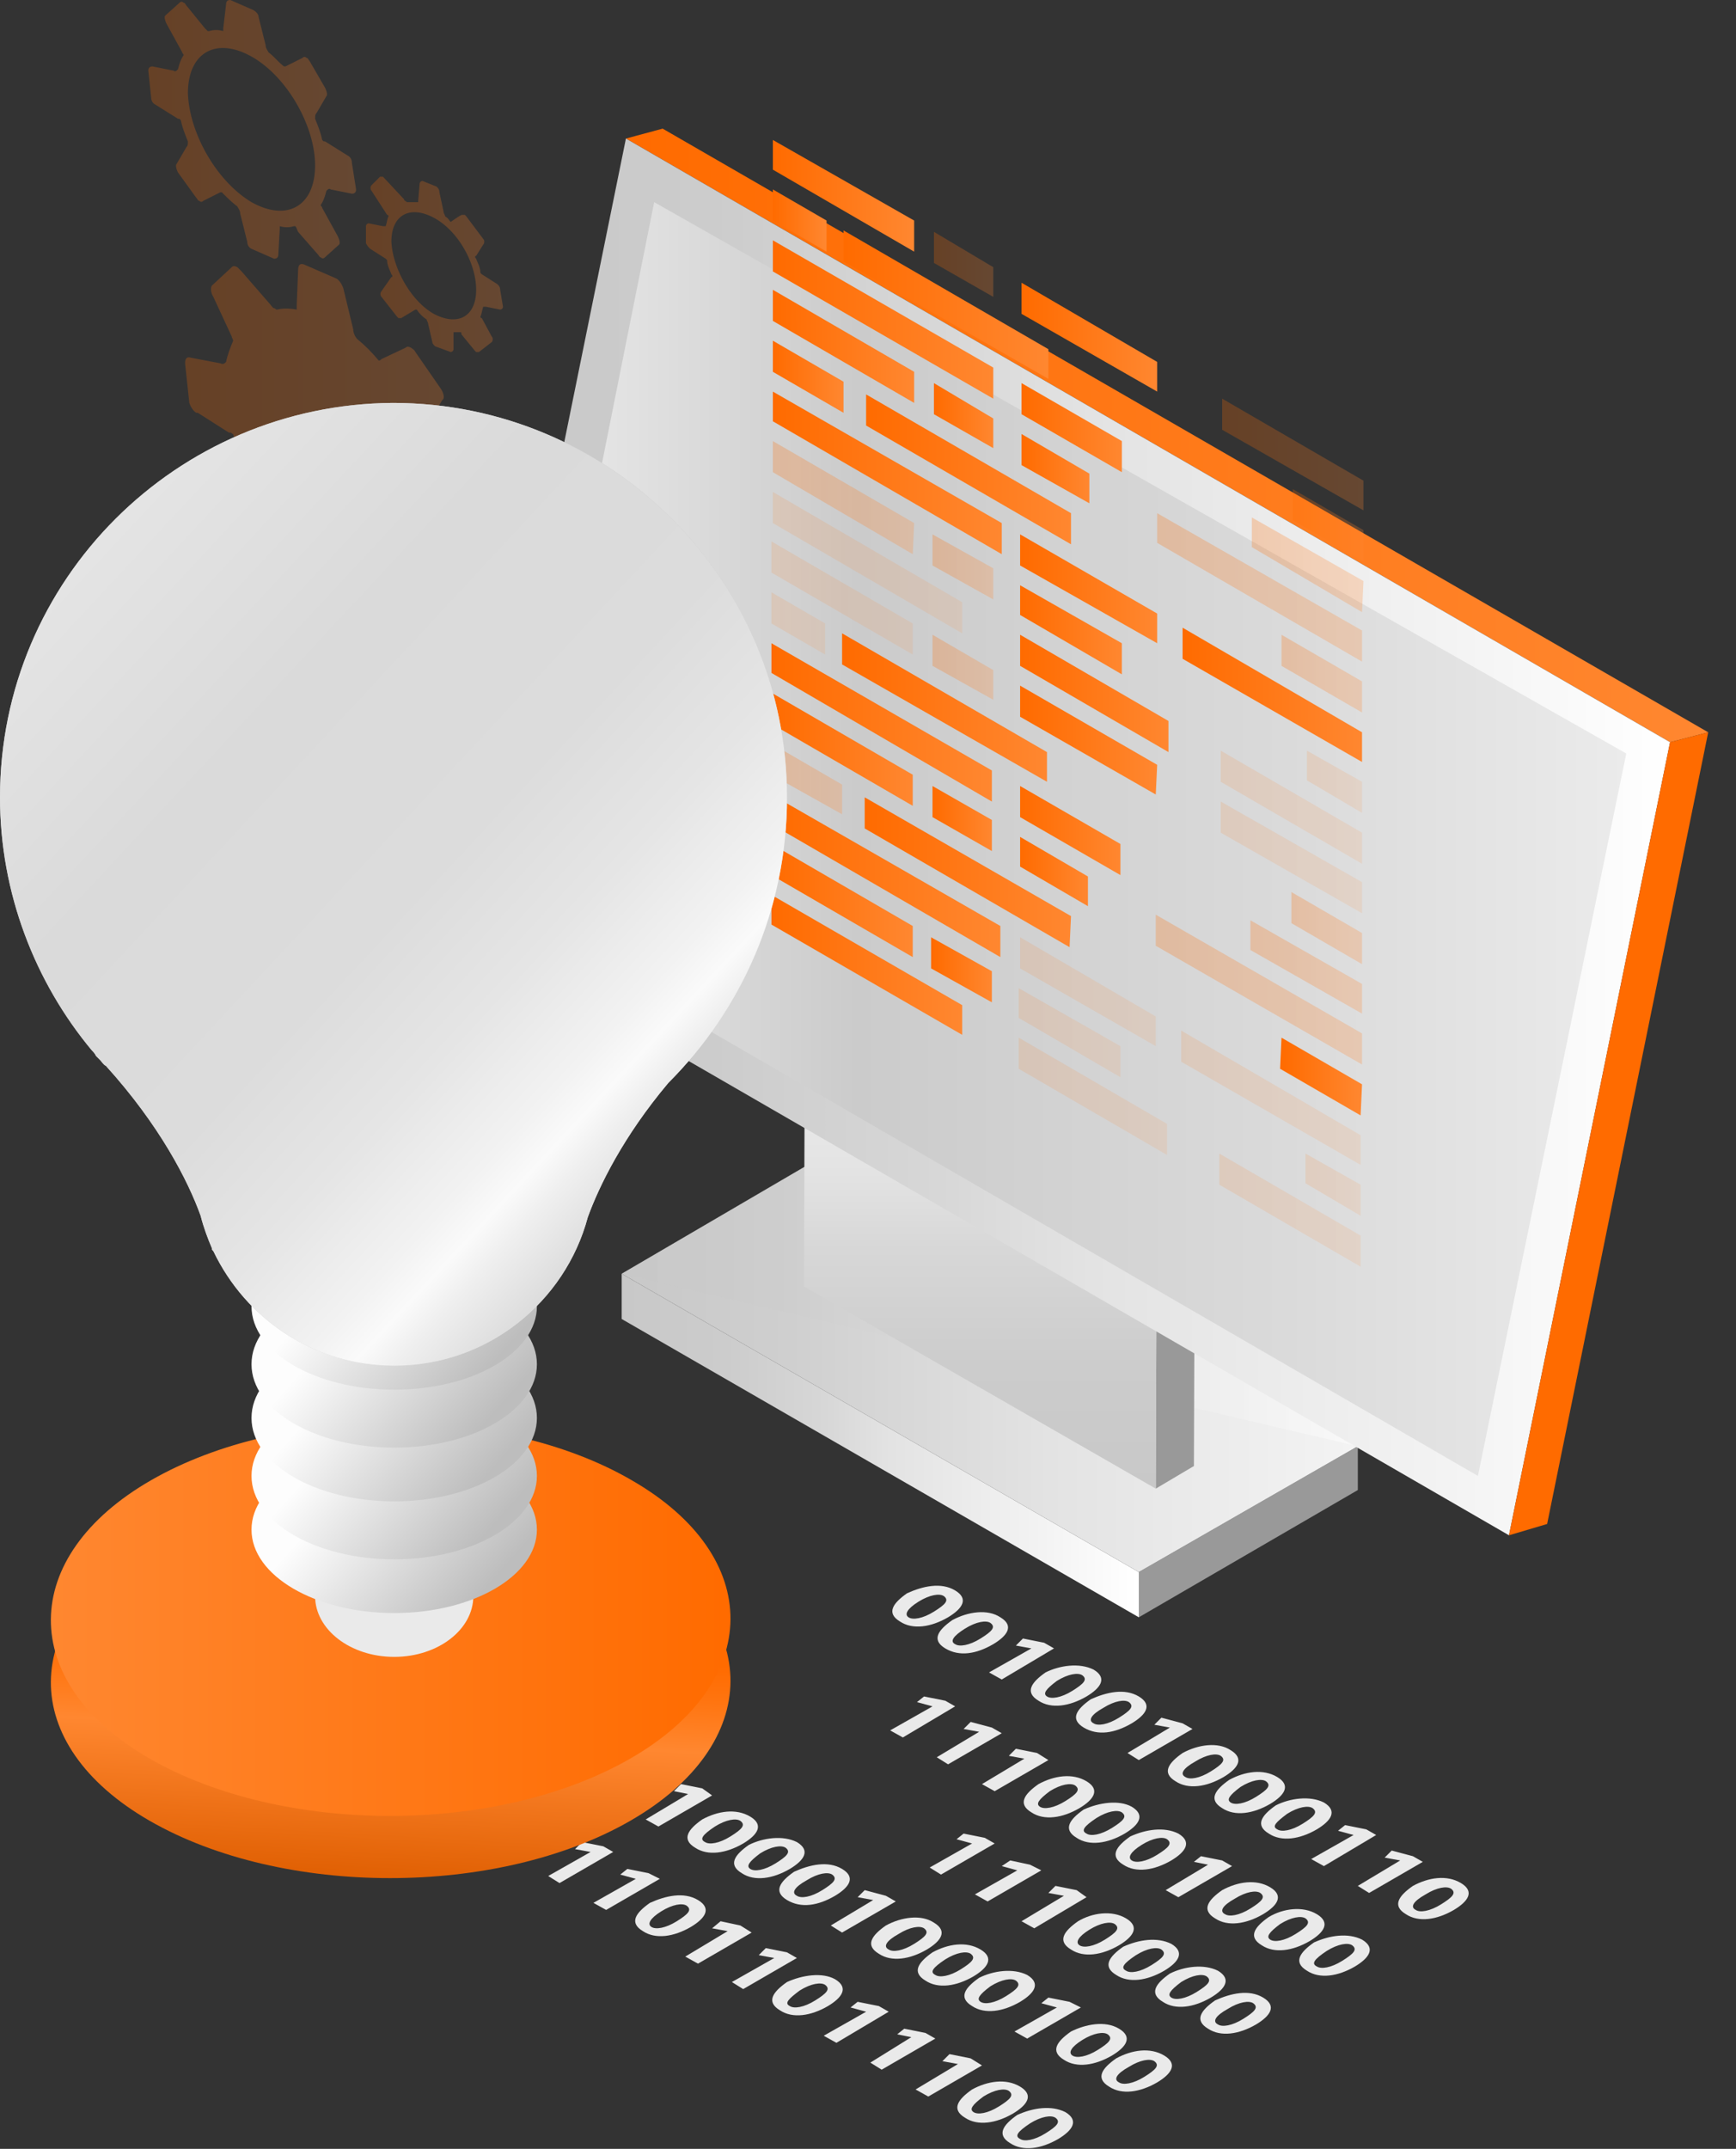 <svg xmlns="http://www.w3.org/2000/svg" xmlns:xlink="http://www.w3.org/1999/xlink" width="194" height="240" fill="none" xmlns:v="https://vecta.io/nano"><rect width="100%" height="100%" fill="#333333" stroke="none"/><style><![CDATA[.B{opacity:.25}.C{opacity:.5}]]></style><path d="M37.579 31.105c.316.158.632.632.79 1.105l1.105 4.579c0 .316.158.789.474 1.105.79.632 1.579 1.421 2.368 2.368.158 0 .158 0 .316-.158l2.684-1.263c.158-.158.316-.158.632 0 .158.158.316.158.474.474l2.842 4.105c.316.474.474 1.105.158 1.263l-1.579 2.684c-.474 0-.474.316-.474.79.474 1.105.789 2.21 1.105 3.316.158 0 .158.158.316.158h.158l3.474 2.21c.474.316.789.79.789 1.263l.474 4.263c0 .474-.158.79-.632.632l-3.316-.632c-.316-.158-.474 0-.632.158-.158.789-.474 1.579-.789 2.368 0 .158.158.316.158.474l2.369 4.421c.316.474.316 1.105.158 1.263l-2.053 1.895c-.158.158-.316.158-.632 0l-.474-.474-3.158-3.632c-.158-.158-.316-.474-.474-.474s-.158-.158-.316-.158c-.632.158-1.421.158-2.211 0v.474l-.158 3.947c0 .474-.158.79-.632.632l-3.474-1.421h-.158c-.316-.158-.632-.632-.79-1.105l-1.105-4.579c0-.316-.158-.79-.474-1.105-.79-.632-1.579-1.421-2.368-2.368-.158 0-.158 0-.316.158l-2.684 1.263c-.158.158-.316.158-.632 0l-.474-.474-2.842-4.105c-.316-.474-.316-1.105-.158-1.263L27 52.579c.158-.158.158-.474.158-.789-.474-1.105-.789-2.211-1.105-3.316-.158 0-.158-.158-.316-.158h-.158l-3.474-2.21h-.158c-.316-.158-.632-.632-.79-1.105l-.474-4.421c0-.474.158-.789.631-.632l3.316.632c.316.158.474 0 .632-.158.158-.789.474-1.579.79-2.368 0-.158-.158-.316-.158-.474l-2.053-4.421c-.316-.474-.316-1.105-.158-1.263l2.21-2.053c.158-.158.316-.158.632 0l.474.474 3.158 3.632c.158.158.316.474.474.474s.158.158.316.158c.632-.158 1.421-.158 2.211 0v-.474l.158-3.947c0-.474.158-.79.632-.632l3.632 1.579c-.158 0-.158 0 0 0z" fill="url(#A)" class="B"/><path d="M39.79 21.158c0 .316-.158.474-.474.474l-2.368-.474c-.158-.158-.316 0-.474.158-.158.632-.316 1.105-.632 1.579 0 .158.158.158.158.316l1.737 3.158c.158.316.316.79.158.947l-1.579 1.421c-.158.158-.316.158-.474 0-.158 0-.158-.158-.316-.316l-2.211-2.526c-.158-.316-.158-.474-.316-.631h-.158a2.69 2.69 0 0 1-1.579 0v.316l-.158 2.842c0 .316-.158.474-.474.474l-2.526-1.105c-.316-.158-.474-.474-.474-.79l-.79-3.158c0-.316-.158-.474-.316-.789-.631-.474-1.105-.947-1.737-1.579h-.158l-1.895.947c-.158.158-.316.158-.474 0-.158 0-.158-.158-.316-.316l-2.053-2.842c-.158-.316-.316-.79-.158-.947l1.105-1.895c.158-.158.158-.316.158-.632-.316-.79-.631-1.579-.789-2.368l-.158-.158h-.158l-2.526-1.579c-.316-.158-.474-.474-.474-.79l-.316-3c0-.316.158-.474.474-.474l2.368.474c.158.158.316 0 .474-.158.158-.632.316-1.105.631-1.579 0-.158-.158-.158-.158-.316l-1.737-3.158c-.158-.316-.316-.789-.158-.947L20.053.316c.158-.158.316-.158.474 0 .158 0 .158.158.316.316l2.053 2.526.316.316h.158a2.69 2.69 0 0 1 1.579 0v-.316l.316-2.684c0-.316.158-.474.474-.474l2.526 1.105c.316.158.632.474.632.789l.789 3.158c0 .316.158.474.316.789.632.474 1.105 1.105 1.737 1.579h.158l1.895-.947c.158-.158.316-.158.474 0 .158 0 .158.158.316.316l1.737 3c.158.316.316.789.158.947l-1.105 1.895c-.158.158-.158.316-.158.632.316.789.632 1.579.789 2.368l.158.158h.158l2.526 1.579c.316.158.474.474.474.79l.474 3zm-11.684 1.421c3.947 2.211 7.105.474 7.105-4.105 0-4.421-3.158-9.947-7.105-12.158S21 5.842 21 10.421c.158 4.421 3.158 9.789 7.105 12.158z" fill="url(#B)" class="B"/><path d="M56.211 34.263a.34.34 0 0 1-.316.316l-1.579-.316H54c-.158.474-.158.789-.316 1.105 0 0 0 .158.158.158l1.105 2.053c.158.158.158.474 0 .632l-1.421 1.105h-.316l-.158-.158-1.421-1.737c-.158-.158 0-.316-.158-.316h-.789v.158V39a.34.34 0 0 1-.316.316l-1.737-.632c-.158-.158-.316-.316-.316-.474l-.474-2.053c0-.158-.158-.316-.158-.474a3.69 3.69 0 0 1-1.105-1.105h-.158l-1.579.947h-.316l-.158-.158-1.737-2.211c-.158-.158-.158-.474 0-.632l1.105-1.579c.158 0 .158-.158 0-.316-.158-.474-.474-.947-.474-1.579l-.158-.158-1.737-1.105c-.158-.158-.316-.316-.474-.631v-1.895a.34.34 0 0 1 .316-.316l1.579.316h.316c.158-.474.158-.789.316-1.105 0 0 0-.158-.158-.158l-1.737-2.684c-.158-.158-.158-.474 0-.632l.947-.947h.316l.158.158 2.211 2.368c0 .158.158.158.316.316h.158 1.105v-.158l.158-1.895a.34.34 0 0 1 .316-.316l1.579.632c.158.158.316.316.316.632l.474 2.21c0 .158.158.316.158.474.474.316.316.316.632.631 0 0 1.105-.789 1.263-.789h.316l.158.158L54 26.684c.158.158.158.474 0 .632l-.79 1.263c-.158 0-.158.158 0 .316.158.474.474.947.474 1.579l.158.158 1.737 1.105c.158.158.316.316.316.632l.316 1.895zm-7.737.789c2.684 1.421 4.737.316 4.737-2.684s-2.053-6.632-4.737-8.053S43.737 24 43.737 27c.158 3 2.211 6.632 4.737 8.053z" fill="url(#C)" class="B"/><g fill="#eaeaea"><path d="M117.789 184.105l-5.842 3.474-1.421-.79 4.737-2.684-1.737-.316.789-.789 2.369.474 1.105.631zm-5.999-3.473c1.579.947.789 2.052-.79 3-1.895 1.105-3.789 1.421-5.368.473s-.79-2.052.789-3.158c1.737-.947 3.948-1.263 5.369-.315zm-5.053 3c.474.315 1.579.157 2.842-.632s1.737-1.263 1.105-1.737c-.473-.316-1.579-.158-2.842.632s-1.737 1.421-1.105 1.737zm0-6c1.579.947.789 2.052-.79 3-1.895 1.105-3.947 1.421-5.368.473-1.579-.947-.79-2.052.789-3.158 1.737-.789 3.79-1.263 5.369-.315zm-5.211 3c.474.315 1.579.157 2.842-.632s1.737-1.263 1.106-1.737c-.474-.316-1.579-.158-2.843.632s-1.579 1.421-1.105 1.737zm31.737 12.473l-6 3.474-1.263-.79 4.737-2.842-1.737-.315.789-.79 2.369.632 1.105.631zm4.264 2.369c1.579.947.789 2.052-.79 3-1.894 1.105-3.947 1.421-5.368.473-1.579-.947-.79-2.052.789-3.158 1.737-.947 3.948-1.263 5.369-.315zm-5.053 3c.474.315 1.579.158 2.842-.632s1.737-1.263 1.105-1.737c-.473-.316-1.578-.158-2.842.632-1.421.789-1.736 1.421-1.105 1.737zm-10.263-12c1.579.947.789 2.052-.79 3-1.895 1.105-3.947 1.421-5.368.473-1.579-.947-.79-2.052.789-3.158 1.579-.789 3.79-1.105 5.369-.315zm-5.211 3c.474.315 1.579.157 2.842-.632s1.737-1.263 1.106-1.737c-.474-.316-1.579-.158-2.843.632-1.263.947-1.579 1.421-1.105 1.737zm10.264 0c1.579.947.789 2.052-.79 3-1.895 1.105-3.789 1.421-5.368.473s-.79-2.052.789-3.158c1.737-.789 3.79-1.263 5.369-.315zm-5.053 3c.474.315 1.579.158 2.842-.632s1.737-1.263 1.105-1.737c-.473-.316-1.579-.158-2.842.632-1.421.789-1.737 1.421-1.105 1.737zm20.526 6c1.579.947.789 2.052-.79 3-1.895 1.105-3.947 1.421-5.368.473-1.579-.947-.79-2.052.789-3.158 1.737-.947 3.79-1.263 5.369-.315zm-5.211 2.842c.474.316 1.579.158 2.842-.632s1.737-1.263 1.106-1.737c-.474-.315-1.579-.158-2.843.632-1.263.947-1.579 1.421-1.105 1.737z"/><path d="M159 207.947l-6 3.474-1.263-.789 4.737-2.843-1.737-.315.789-.79 2.369.632 1.105.631zm-11.052-6.631c1.579.947.789 2.052-.79 3-1.894 1.105-3.947 1.421-5.368.473-1.579-.947-.79-2.052.789-3.157 1.579-.79 3.79-1.106 5.369-.316zm-5.211 3c.474.316 1.579.158 2.842-.632s1.737-1.263 1.106-1.737c-.474-.315-1.579-.158-2.843.632-1.263.947-1.736 1.421-1.105 1.737zm11.053.631l-5.842 3.474-1.421-.789 4.737-2.685-1.737-.473.79-.632 2.368.474 1.105.631zm9.474 5.369c1.579.947.789 2.052-.79 3-1.895 1.105-3.947 1.421-5.368.473-1.579-.947-.79-2.052.789-3.157 1.737-.948 3.79-1.264 5.369-.316zm-5.053 3c.474.316 1.579.158 2.842-.632s1.737-1.263 1.105-1.737c-.473-.315-1.579-.158-2.842.632-1.421.789-1.737 1.421-1.105 1.737zm-51.474-22.737l-5.842 3.474-1.421-.79 4.737-2.684-1.737-.474.789-.631 2.369.473 1.105.632zm5.21 3l-6 3.474-1.263-.79 4.737-2.842-1.737-.316.79-.789 2.368.631 1.105.632zm5.211 3l-6 3.474-1.421-.79 4.737-2.842-1.737-.316.789-.789 2.369.473 1.263.79zm4.264 2.368c1.579.948.789 2.053-.79 3-1.895 1.106-3.947 1.421-5.368.474-1.579-.947-.79-2.053.789-3.158 1.737-.947 3.79-1.263 5.369-.316zm-5.211 2.842c.474.316 1.579.158 2.842-.631s1.737-1.263 1.105-1.737c-.473-.316-1.578-.158-2.842.632-1.263.947-1.579 1.421-1.105 1.736z"/><path d="M141.948 210.789c1.579.948.789 2.053-.79 3-1.895 1.106-3.947 1.421-5.368.474-1.579-.947-.79-2.053.789-3.158 1.737-.947 3.79-1.263 5.369-.316zm-5.053 3c.474.316 1.579.158 2.842-.631s1.737-1.263 1.105-1.737c-.473-.316-1.579-.158-2.842.632-1.421.789-1.737 1.421-1.105 1.736zm.789-5.368l-6 3.474-1.421-.79 4.737-2.842-1.579-.316.789-.631 2.369.473 1.105.632zm-5.999-3.632c1.579.948.789 2.053-.79 3-1.895 1.106-3.947 1.421-5.368.474-1.579-.947-.79-2.053.789-3.158 1.737-.789 3.79-1.105 5.369-.316zm-5.211 3c.474.316 1.579.158 2.842-.631s1.737-1.263 1.106-1.737c-.474-.316-1.579-.158-2.843.632s-1.579 1.421-1.105 1.736zm0-5.999c1.579.947.789 2.052-.79 3-1.894 1.105-3.947 1.421-5.368.473-1.579-.947-.79-2.052.789-3.158 1.737-.789 3.948-1.105 5.369-.315zm-5.053 3c.474.315 1.579.157 2.842-.632s1.737-1.263 1.106-1.737c-.474-.316-1.579-.158-2.843.632-1.421.947-1.736 1.421-1.105 1.737zm30.79 11.841c1.579.948.789 2.053-.79 3.001-1.895 1.105-3.947 1.421-5.368.473-1.579-.947-.79-2.052.789-3.158 1.737-.789 3.79-1.105 5.369-.316zm-5.053 3.001c.474.315 1.579.157 2.842-.632s1.737-1.263 1.105-1.737c-.473-.316-1.579-.158-2.842.632-1.421.947-1.737 1.421-1.105 1.737z"/><path d="M147.158 213.789c1.579.948.789 2.053-.79 3-1.895 1.106-3.947 1.421-5.368.474-1.579-.947-.79-2.053.789-3.158 1.579-.947 3.79-1.263 5.369-.316zm-5.211 2.842c.474.316 1.579.158 2.842-.631s1.737-1.263 1.106-1.737c-.474-.316-1.579-.158-2.843.632-1.263.947-1.578 1.421-1.105 1.736zm-11.052.474c1.579.948.789 2.053-.79 3-1.895 1.105-3.947 1.421-5.368.474-1.579-.947-.79-2.053.789-3.158 1.737-.789 3.79-1.105 5.369-.316zm-5.053 3c.474.316 1.579.158 2.842-.631s1.737-1.263 1.105-1.737c-.473-.316-1.579-.158-2.842.631-1.421.948-1.737 1.421-1.105 1.737zm15.316 3c1.579.948.789 2.053-.79 3-1.894 1.105-3.947 1.421-5.368.474-1.579-.948-.79-2.053.789-3.158 1.737-.79 3.79-1.263 5.369-.316zm-5.053 3c.474.316 1.579.158 2.842-.631s1.737-1.264 1.105-1.737c-.473-.316-1.578-.158-2.842.631-1.421.79-1.737 1.421-1.105 1.737zm.001-6c1.579.948.789 2.053-.79 3-1.895 1.106-3.947 1.421-5.368.474-1.579-.947-.79-2.053.789-3.158 1.579-.789 3.79-1.105 5.369-.316zm-5.211 3c.474.316 1.579.158 2.842-.631s1.737-1.263 1.106-1.737c-.474-.316-1.579-.158-2.843.631-1.263.948-1.578 1.421-1.105 1.737z"/><path d="M125.843 214.263c1.579.947.789 2.053-.79 3-1.895 1.105-3.947 1.421-5.368.474-1.579-.948-.79-2.053.789-3.158 1.579-.947 3.79-1.263 5.369-.316zm-5.211 3c.474.316 1.579.158 2.842-.631s1.737-1.264 1.106-1.737c-.474-.316-1.579-.158-2.843.631s-1.579 1.421-1.105 1.737zm.789-5.368l-5.842 3.473-1.421-.789 4.737-2.842-1.737-.316.79-.789 2.368.473 1.105.79zm-5.052-3l-6 3.473-1.421-.789 4.737-2.684-1.737-.474.947-.632 2.211.474 1.263.632zm-5.211-3l-6 3.473-1.263-.789 4.737-2.684-1.737-.474.789-.632 2.369.474 1.105.632zm-17.052 2.842c1.579.947.79 2.052-.79 3-1.895 1.105-3.789 1.421-5.368.473s-.79-2.052.79-3.157c1.737-.79 3.789-1.264 5.368-.316zm-5.053 3c.474.316 1.579.158 2.842-.632s1.737-1.263 1.105-1.737c-.474-.315-1.579-.158-2.842.632-1.421.789-1.737 1.421-1.105 1.737zm0-6c1.579.947.79 2.052-.79 3-1.895 1.105-3.947 1.421-5.368.474-1.579-.948-.79-2.053.79-3.158 1.579-.79 3.789-1.106 5.368-.316zm-5.21 3c.474.316 1.579.158 2.842-.632s1.737-1.263 1.105-1.737c-.474-.315-1.579-.157-2.842.632-1.263.947-1.579 1.421-1.105 1.737zm0-5.842c1.579.947.789 2.052-.789 3-1.895 1.105-3.947 1.421-5.368.473-1.579-.947-.789-2.052.789-3.158 1.737-.947 3.79-1.263 5.368-.315zm-5.053 2.842c.474.316 1.579.158 2.842-.632s1.737-1.263 1.105-1.737c-.474-.315-1.579-.158-2.842.632-1.421.947-1.737 1.421-1.105 1.737zm.789-5.211l-6 3.474-1.421-.79 4.737-2.842-1.579-.315.79-.79 2.368.474 1.105.789z"/><path d="M104.369 214.737c1.579.947.789 2.052-.79 3-1.895 1.105-3.947 1.421-5.368.473-1.579-.947-.79-2.052.789-3.157 1.737-.948 3.948-1.264 5.369-.316zm-5.053 3c.474.316 1.579.158 2.842-.632s1.737-1.263 1.105-1.737c-.473-.315-1.579-.158-2.842.632-1.421.789-1.737 1.421-1.105 1.737zm.789-5.369l-6 3.474-1.263-.789 4.737-2.843-1.737-.315.79-.79 2.368.632 1.105.631zm9.474 5.369c1.579.947.789 2.052-.79 3-1.895 1.105-3.947 1.421-5.368.473-1.579-.947-.79-2.052.789-3.157 1.737-.948 3.79-1.264 5.369-.316zm-5.053 2.842c.474.316 1.579.158 2.842-.632s1.737-1.263 1.105-1.737c-.473-.315-1.579-.157-2.842.632-1.421.947-1.737 1.421-1.105 1.737zm25.58 9c1.579.947.789 2.053-.79 3-1.894 1.105-3.947 1.421-5.368.474-1.579-.948-.79-2.053.789-3.158 1.737-.948 3.79-1.263 5.369-.316zm-5.053 3c.474.316 1.579.158 2.842-.632s1.737-1.263 1.105-1.737c-.473-.315-1.578-.157-2.842.632-1.421.79-1.737 1.421-1.105 1.737z"/><path d="M114.79 220.579c1.579.947.789 2.052-.79 3-1.895 1.105-3.947 1.421-5.368.474-1.579-.948-.79-2.053.789-3.158 1.579-.79 3.79-1.106 5.369-.316zm-5.211 3c.474.316 1.579.158 2.842-.632s1.737-1.263 1.106-1.737c-.474-.315-1.579-.157-2.843.632-1.263.947-1.579 1.421-1.105 1.737zm11.211.631l-6 3.474-1.421-.789 4.737-2.685-1.737-.473.789-.632 2.369.474 1.263.631zm4.263 2.369c1.579.947.789 2.053-.79 3-1.895 1.105-3.947 1.421-5.368.474-1.579-.948-.79-2.053.789-3.158 1.579-.79 3.79-1.263 5.369-.316zm-5.211 3c.474.316 1.579.158 2.842-.632s1.737-1.263 1.105-1.737c-.473-.315-1.578-.157-2.842.632s-1.579 1.421-1.105 1.737zM36.79 188.526c1.579.948.789 2.053-.79 3-1.895 1.106-3.947 1.421-5.368.474-1.579-.947-.789-2.053.79-3.158 1.737-.947 3.789-1.263 5.368-.316zm-5.053 2.842c.474.316 1.579.158 2.842-.631s1.737-1.263 1.105-1.737c-.474-.316-1.579-.158-2.842.632-1.421.947-1.737 1.421-1.105 1.736zM53.053 198l-6 3.474-1.263-.79 4.737-2.842-1.737-.316.789-.789 2.368.631 1.105.632zm-6-3.632c1.579.948.789 2.053-.789 3.158-1.895 1.106-3.947 1.421-5.369.474-1.579-.947-.789-2.053.79-3.158 1.737-.947 3.789-1.421 5.368-.474zm-5.053 3c.474.316 1.579.158 2.842-.631s1.737-1.263 1.105-1.737c-.474-.316-1.579-.158-2.842.632-1.421.789-1.737 1.421-1.105 1.736zm.789-5.368l-6 3.474-1.263-.79L40.263 192l-1.737-.316.789-.789 2.368.473 1.105.632zm15.474 9l-6 3.474-1.421-.79 4.737-2.842-1.579-.316.79-.789 2.21.473 1.263.79zm4.264 2.368c1.579.948.79 2.053-.789 3-1.895 1.106-3.947 1.421-5.368.474-1.579-.947-.789-2.053.789-3.158 1.737-.947 3.79-1.263 5.368-.316zm-5.053 2.843c.474.315 1.579.157 2.842-.632s1.737-1.263 1.105-1.737c-.474-.316-1.579-.158-2.842.632-1.421.947-1.737 1.421-1.105 1.737zm11.052.631l-6 3.474-1.263-.79L66 206.842l-1.737-.316.789-.789 2.369.473 1.105.632zm5.211 3l-6 3.474-1.421-.79 4.737-2.684-1.737-.474.79-.631 2.368.473 1.263.632zm4.264 2.369c1.579.947.789 2.052-.79 3-1.895 1.105-3.947 1.421-5.368.473-1.579-.947-.789-2.052.79-3.158 1.737-.789 3.79-1.263 5.368-.315zm-5.211 3c.474.315 1.579.157 2.842-.632s1.737-1.263 1.105-1.737c-.474-.316-1.579-.158-2.842.632s-1.579 1.421-1.105 1.737zm20.526 5.842c1.579.947.789 2.052-.79 3-1.895 1.105-3.947 1.421-5.368.473-1.579-.947-.789-2.052.79-3.158 1.737-.789 3.947-1.105 5.368-.315zm-5.053 3c.474.315 1.579.158 2.842-.632s1.737-1.263 1.105-1.737c-.474-.316-1.579-.158-2.842.632-1.263.947-1.737 1.421-1.105 1.737zm.79-5.369l-6 3.474-1.263-.79 4.737-2.684-1.737-.316.789-.789 2.368.474 1.105.631zM84 215.842l-6 3.474-1.421-.79 4.737-2.842-1.737-.316.947-.789 2.211.474 1.263.789zm15.316 8.842l-5.842 3.474-1.421-.79 4.737-2.684-1.737-.474.79-.631 2.368.474 1.105.631zm5.21 3l-6 3.474-1.263-.79 4.579-2.842-1.579-.316.789-.631 2.369.474 1.105.631zm9.475 5.369c1.579.947.789 2.052-.79 3-1.894 1.105-3.947 1.421-5.368.473-1.579-.947-.79-2.052.789-3.158 1.737-.947 3.79-1.263 5.369-.315zm-5.211 2.842c.474.316 1.579.158 2.842-.632s1.737-1.263 1.106-1.737c-.474-.315-1.579-.158-2.843.632-1.263.947-1.578 1.421-1.105 1.737z"/><path d="M109.737 230.684l-6 3.474-1.421-.79 4.737-2.842-1.737-.316.79-.789 2.368.474 1.263.789zm9.316 5.211c1.579.947.789 2.052-.79 3-1.894 1.105-3.947 1.421-5.368.473-1.579-.947-.79-2.052.789-3.157 1.737-.79 3.79-1.106 5.369-.316zm-5.053 3c.474.316 1.579.158 2.842-.632s1.737-1.263 1.105-1.737c-.473-.315-1.578-.158-2.842.632-1.421.947-1.736 1.421-1.105 1.737z"/></g><path opacity=".001" d="M193.579 165.789L148.263 192 43.737 131.684 90 104.368l103.579 61.421z" fill="#000"/><path d="M151.737 161.526v4.895l-24.474 14.211v-5.053l24.474-14.053z" fill="#999"/><path d="M127.263 175.579v5.053l-57.789-33.316v-5.053l57.789 33.316z" fill="url(#D)"/><path d="M151.737 161.526l-24.474 14.053-57.789-33.316 24.316-14.21 57.947 33.473z" fill="url(#E)"/><path d="M151.737 161.526l-82.263-19.263 24.316-14.21 57.947 33.473z" fill="url(#F)" class="C"/><path d="M129.158 166.263l4.263-2.526.158-45-4.263 2.368-.158 45.158z" fill="#999"/><path d="M129.316 121.105l4.263-2.368L94.263 96 90 98.526l39.316 22.579z" fill="#c0c5d1"/><path d="M90 98.526l-.158 45.158 39.316 22.579.158-45.158L90 98.526z" fill="url(#G)"/><path d="M186.632 82.895l4.263-1.105L74.053 14.368l-4.105 1.105 116.684 67.421z" fill="url(#H)"/><path d="M69.948 15.474l-18 88.579 116.684 67.421 18-88.579L69.948 15.474z" fill="url(#I)"/><path d="M73.105 22.579l-15.947 79.737 108 62.526 16.579-80.684L73.105 22.579z" fill="url(#J)"/><path opacity=".001" d="M16.737 177c-16.105 9.316-16.105 24.316-.158 33.632s42 9.315 58.105 0 16.263-24.316.158-33.632c-15.947-9.316-42-9.316-58.105 0z" fill="#000"/><path d="M16.895 172.263c-14.842 8.526-15 22.579-.158 31.105s38.842 8.527 53.684 0 15-22.579.158-31.105c-14.684-8.684-38.842-8.684-53.684 0z" fill="url(#K)"/><path d="M16.895 165.316c-14.842 8.526-15 22.579-.158 31.105s38.842 8.526 53.684 0 15-22.579.158-31.105c-14.684-8.527-38.842-8.527-53.684 0z" fill="url(#L)"/><path d="M168.631 171.474l4.263-1.264 18-88.421-4.263 1.105-18 88.579z" fill="#ff6b00"/><path d="M94.105 87.631v3.316l-7.895-4.421v-3.474l7.895 4.579z" fill="url(#M)" class="B"/><path d="M101.999 103.421v3.474L86.21 97.737v-3.474l15.789 9.158z" fill="url(#N)"/><path d="M107.526 112.263v3.316L86.21 103.263v-3.316l21.316 12.316z" fill="url(#O)"/><path d="M110.841 108.474v3.473l-6.789-3.789v-3.474l6.789 3.79z" fill="url(#P)"/><path d="M101.999 86.526V90L86.21 80.842v-3.474l15.789 9.158z" fill="url(#Q)"/><path d="M111.789 103.421v3.474L86.21 92.053v-3.316l25.579 14.684z" fill="url(#R)"/><path d="M110.842 91.579v3.474l-6.632-3.789v-3.474l6.632 3.789z" fill="url(#S)"/><path d="M119.684 102.316l-.158 3.473-22.895-13.263v-3.474l23.053 13.264z" fill="url(#T)"/><path d="M110.842 86.053v3.474L86.21 75.158v-3.316l24.632 14.21z" fill="url(#U)"/><path d="M121.578 97.895v3.315l-7.579-4.421v-3.316l7.579 4.421z" fill="url(#V)"/><path d="M117 84v3.316L94.105 74.21v-3.474L117 84z" fill="url(#W)"/><path d="M125.209 94.263v3.474l-11.21-6.474v-3.474l11.21 6.474z" fill="url(#X)"/><path d="M129.315 85.421l-.158 3.316-15.158-8.684v-3.474l15.316 8.842z" fill="url(#Y)"/><path d="M125.367 71.842v3.474l-11.368-6.632v-3.316l11.368 6.474z" fill="url(#Z)"/><path d="M130.578 80.526V84l-16.579-9.632v-3.474l16.579 9.632z" fill="url(#a)"/><path d="M129.315 68.526v3.316l-15.316-8.684v-3.474l15.316 8.842z" fill="url(#b)"/><g class="C"><path d="M92.21 69.631v3.474l-6-3.474v-3.474l6 3.474z" fill="url(#c)" class="B"/><path d="M101.999 69.632v3.474L86.21 63.947v-3.474l15.789 9.158z" fill="url(#d)" class="B"/><path d="M107.526 67.263v3.474L86.368 58.421v-3.474l21.158 12.316z" fill="url(#e)" class="B"/></g><path d="M102.157 58.421L102 61.895l-15.632-9.158v-3.474l15.789 9.158z" fill="url(#f)" class="B"/><path d="M110.999 63.474v3.474l-6.789-3.789v-3.474l6.789 3.789z" fill="url(#g)" class="B"/><path d="M94.263 42.631v3.474l-7.895-4.579v-3.474l7.895 4.579z" fill="url(#h)"/><path d="M102.157 41.526V45l-15.789-9.158v-3.474l15.789 9.158z" fill="url(#i)"/><path d="M111.947 58.421v3.474L86.368 47.053v-3.316l25.579 14.684z" fill="url(#j)"/><path d="M92.368 24.632v3.474l-6-3.474v-3.474l6 3.474z" fill="url(#k)"/><path d="M111 46.737v3.316l-6.632-3.789v-3.474L111 46.737z" fill="url(#l)"/><path d="M119.684 57.316v3.474L96.789 47.526v-3.474l22.895 13.263z" fill="url(#m)"/><path d="M110.999 41.053v3.474L86.368 30.316v-3.474l24.631 14.211z" fill="url(#n)"/><path d="M102.157 24.632v3.474l-15.789-9.158v-3.316l15.789 9z" fill="url(#o)"/><path d="M121.736 52.895v3.316l-7.579-4.263v-3.474l7.579 4.421z" fill="url(#p)"/><path d="M117.158 39v3.316L94.263 29.21v-3.474L117.158 39z" fill="url(#q)"/><path d="M125.368 49.263v3.474l-11.211-6.474v-3.474l11.211 6.474z" fill="url(#r)"/><path d="M129.315 40.421v3.316l-15.158-8.684v-3.474l15.158 8.842z" fill="url(#s)"/><path d="M111 29.842v3.316l-6.632-3.79v-3.474L111 29.842z" fill="url(#t)" class="B"/><path d="M152.368 64.895l-.158 3.474-12.316-7.263v-3.316l12.474 7.105z" fill="url(#u)" class="B"/><path d="M152.21 76.105v3.474l-9-5.21v-3.474l9 5.21z" fill="url(#v)" class="B"/><path d="M152.21 70.421v3.474l-22.895-13.263v-3.316l22.895 13.105z" fill="url(#w)" class="B"/><path d="M152.368 59.21v3.474l-7.895-4.579v-3.474l7.895 4.579z" fill="url(#x)" class="B"/><path d="M152.367 53.684V57l-15.789-9v-3.474l15.789 9.158z" fill="url(#y)" class="B"/><g class="C"><path d="M125.21 116.842v3.474l-11.368-6.632v-3.316l11.368 6.474z" fill="url(#z)" class="B"/><path d="M130.421 125.526V129l-16.579-9.632v-3.473l16.579 9.631z" fill="url(#AA)" class="B"/><path d="M129.158 113.526v3.316L114 108.158v-3.474l15.158 8.842z" fill="url(#AB)" class="B"/></g><path d="M152.21 115.421v3.474l-23.053-13.264v-3.473l23.053 13.263z" fill="url(#AC)" class="B"/><path d="M152.21 104.21v3.474l-7.895-4.579v-3.474l7.895 4.578z" fill="url(#AD)" class="B"/><g class="C"><path d="M152.211 98.526V102l-15.79-9v-3.474l15.79 9z" fill="url(#AE)" class="B"/><path d="M152.211 93v3.474l-15.79-9.158v-3.474L152.211 93z" fill="url(#AF)" class="B"/><path d="M152.211 87.316v3.474l-6.158-3.632v-3.316l6.158 3.474z" fill="url(#AG)" class="B"/></g><path d="M152.21 81.789v3.316l-20.053-11.526v-3.474l20.053 11.684z" fill="url(#AH)"/><path d="M110.999 74.842v3.316l-6.789-3.789v-3.474l6.789 3.947z" fill="url(#AI)" class="B"/><path d="M152.21 109.895v3.315l-12.474-7.105v-3.316l12.474 7.106z" fill="url(#AJ)" class="B"/><path d="M152.21 121.105l-.158 3.474-9-5.211.158-3.473 9 5.21z" fill="url(#AK)"/><g class="C"><path d="M152.051 138v3.474l-15.789-9.158v-3.474L152.051 138z" fill="url(#AL)" class="B"/><path d="M152.052 132.316v3.473l-6.158-3.631v-3.316l6.158 3.474z" fill="url(#AM)" class="B"/><path d="M152.052 126.789v3.316l-20.053-11.526v-3.474l20.053 11.684z" fill="url(#AN)" class="B"/></g><path d="M44.053 185.053c4.883 0 8.842-3.04 8.842-6.79s-3.959-6.789-8.842-6.789-8.842 3.039-8.842 6.789 3.959 6.79 8.842 6.79z" fill="url(#AO)"/><use xlink:href="#AY" fill="url(#AP)"/><use xlink:href="#AY" y="-6" fill="url(#AQ)"/><path d="M44.053 167.684c8.807 0 15.947-4.171 15.947-9.316s-7.14-9.315-15.947-9.315-15.947 4.17-15.947 9.315 7.14 9.316 15.947 9.316z" fill="url(#AR)"/><path d="M44.053 161.684c8.807 0 15.947-4.171 15.947-9.315s-7.14-9.316-15.947-9.316-15.947 4.171-15.947 9.316 7.14 9.315 15.947 9.315z" fill="url(#AS)"/><use xlink:href="#AY" y="-24.947" fill="url(#AT)"/><use xlink:href="#AZ" opacity=".65" fill="url(#AU)"/><path d="M46.895 115.895l-3-1.895c10.579-16.737 12-21.79 12-23.211-.474.158-1.105.474-1.579.632-2.368.947-5.842 2.526-10.421 2.368-4.579 0-7.895-1.579-10.105-2.684-.632-.316-1.263-.632-1.737-.789-.316 1.105-.474 5.684 11.053 23.368l-3 1.895C26.684 95.053 27.316 89.842 29.684 87.474c1.579-1.579 3.474-.632 5.526.316s4.895 2.211 8.684 2.368c3.947.158 6.947-1.263 9-2.053s3.947-1.737 5.526-.316c2.053 1.895 2.842 5.526-11.526 28.106z" fill="url(#AV)"/><path d="M44.053 147.158c-2.526 0-4.737-1.895-4.737-4.105v-25.895c0-2.211 2.053-4.105 4.737-4.105 2.526 0 4.737 1.894 4.737 4.105v25.895c-.158 2.368-2.211 4.105-4.737 4.105z" fill="url(#AW)"/><use xlink:href="#AZ" opacity=".3" fill="url(#AX)"/><defs><linearGradient id="A" x1="20.929" y1="49.888" x2="53.77" y2="49.888" xlink:href="#Aa"><stop offset=".006" stop-color="#ff6b00"/><stop offset="1" stop-color="#ff8730"/></linearGradient><linearGradient id="B" x1="16.529" y1="14.402" x2="39.733" y2="14.402" xlink:href="#Aa"><stop offset=".006" stop-color="#ff6b00"/><stop offset="1" stop-color="#ff8730"/></linearGradient><linearGradient id="C" x1="40.849" y1="29.461" x2="56.277" y2="29.461" xlink:href="#Aa"><stop offset=".006" stop-color="#ff6b00"/><stop offset="1" stop-color="#ff8730"/></linearGradient><linearGradient id="D" x1="69.396" y1="161.463" x2="127.266" y2="161.463" xlink:href="#Aa"><stop stop-color="#c8c8c8"/><stop offset=".204" stop-color="#ccc"/><stop offset=".394" stop-color="#d7d7d7"/><stop offset=".52" stop-color="#e3e3e3"/><stop offset=".815" stop-color="#f3f3f3"/><stop offset="1" stop-color="#fff"/></linearGradient><linearGradient id="E" x1="69.414" y1="151.863" x2="151.674" y2="151.863" xlink:href="#Aa"><stop stop-color="#c8c8c8"/><stop offset=".229" stop-color="#cfcfcf"/><stop offset=".549" stop-color="#e1e1e1"/><stop offset=".581" stop-color="#e3e3e3"/><stop offset=".994" stop-color="#f3f3f3"/></linearGradient><linearGradient id="F" x1="69.414" y1="144.769" x2="151.674" y2="144.769" xlink:href="#Aa"><stop stop-color="#c8c8c8"/><stop offset=".204" stop-color="#ccc"/><stop offset=".394" stop-color="#d7d7d7"/><stop offset=".52" stop-color="#e3e3e3"/><stop offset=".815" stop-color="#f3f3f3"/><stop offset="1" stop-color="#fff"/></linearGradient><linearGradient id="G" x1="109.542" y1="166.316" x2="109.542" y2="98.49" xlink:href="#Aa"><stop stop-color="#c8c8c8"/><stop offset=".204" stop-color="#ccc"/><stop offset=".394" stop-color="#d7d7d7"/><stop offset=".52" stop-color="#e3e3e3"/><stop offset=".815" stop-color="#f3f3f3"/><stop offset="1" stop-color="#fff"/></linearGradient><linearGradient id="H" x1="69.908" y1="48.659" x2="190.841" y2="48.659" xlink:href="#Aa"><stop offset=".006" stop-color="#ff6b00"/><stop offset="1" stop-color="#ff8730"/></linearGradient><linearGradient id="I" x1="51.946" y1="93.502" x2="186.656" y2="93.502" xlink:href="#Aa"><stop stop-color="#c8c8c8"/><stop offset=".204" stop-color="#ccc"/><stop offset=".394" stop-color="#d7d7d7"/><stop offset=".52" stop-color="#e3e3e3"/><stop offset=".815" stop-color="#f3f3f3"/><stop offset="1" stop-color="#fff"/></linearGradient><linearGradient id="J" x1="57.081" y1="93.734" x2="181.755" y2="93.734" xlink:href="#Aa"><stop stop-color="#ededed"/><stop offset=".31" stop-color="#cbcbcb"/><stop offset=".695" stop-color="#dadada"/><stop offset="1" stop-color="#ebebeb"/></linearGradient><linearGradient id="K" x1="43.87" y1="184.049" x2="41.846" y2="219.677" xlink:href="#Aa"><stop stop-color="#ff6b00"/><stop offset=".105" stop-color="#ff740f"/><stop offset=".273" stop-color="#ff8730"/><stop offset=".753" stop-color="#de5d00"/><stop offset=".894" stop-color="#ff7b1c"/><stop offset="1" stop-color="#ff6b00"/></linearGradient><linearGradient id="L" x1="81.676" y1="180.921" x2="5.643" y2="180.921" xlink:href="#Aa"><stop offset=".006" stop-color="#ff6b00"/><stop offset="1" stop-color="#ff8730"/></linearGradient><linearGradient id="M" x1="86.211" y1="87.035" x2="94.106" y2="87.035" xlink:href="#Aa"><stop offset=".006" stop-color="#ff6b00"/><stop offset="1" stop-color="#ff8730"/></linearGradient><linearGradient id="N" x1="86.18" y1="100.554" x2="101.951" y2="100.554" xlink:href="#Aa"><stop offset=".006" stop-color="#ff6b00"/><stop offset="1" stop-color="#ff8730"/></linearGradient><linearGradient id="O" x1="86.167" y1="107.776" x2="107.473" y2="107.776" xlink:href="#Aa"><stop offset=".006" stop-color="#ff6b00"/><stop offset="1" stop-color="#ff8730"/></linearGradient><linearGradient id="P" x1="104.119" y1="108.3" x2="110.854" y2="108.3" xlink:href="#Aa"><stop offset=".006" stop-color="#ff6b00"/><stop offset="1" stop-color="#ff8730"/></linearGradient><linearGradient id="Q" x1="86.224" y1="83.683" x2="102.004" y2="83.683" xlink:href="#Aa"><stop offset=".006" stop-color="#ff6b00"/><stop offset="1" stop-color="#ff8730"/></linearGradient><linearGradient id="R" x1="86.193" y1="97.783" x2="111.867" y2="97.783" xlink:href="#Aa"><stop offset=".006" stop-color="#ff6b00"/><stop offset="1" stop-color="#ff8730"/></linearGradient><linearGradient id="S" x1="104.163" y1="91.43" x2="110.903" y2="91.43" xlink:href="#Aa"><stop offset=".006" stop-color="#ff6b00"/><stop offset="1" stop-color="#ff8730"/></linearGradient><linearGradient id="T" x1="96.589" y1="97.39" x2="119.606" y2="97.39" xlink:href="#Aa"><stop offset=".006" stop-color="#ff6b00"/><stop offset="1" stop-color="#ff8730"/></linearGradient><linearGradient id="U" x1="86.242" y1="80.627" x2="110.916" y2="80.627" xlink:href="#Aa"><stop offset=".006" stop-color="#ff6b00"/><stop offset="1" stop-color="#ff8730"/></linearGradient><linearGradient id="V" x1="113.959" y1="97.343" x2="121.587" y2="97.343" xlink:href="#Aa"><stop offset=".006" stop-color="#ff6b00"/><stop offset="1" stop-color="#ff8730"/></linearGradient><linearGradient id="W" x1="94.146" y1="79.039" x2="117.012" y2="79.039" xlink:href="#Aa"><stop offset=".006" stop-color="#ff6b00"/><stop offset="1" stop-color="#ff8730"/></linearGradient><linearGradient id="X" x1="113.973" y1="92.776" x2="125.275" y2="92.776" xlink:href="#Aa"><stop offset=".006" stop-color="#ff6b00"/><stop offset="1" stop-color="#ff8730"/></linearGradient><linearGradient id="Y" x1="114.008" y1="82.669" x2="129.237" y2="82.669" xlink:href="#Aa"><stop offset=".006" stop-color="#ff6b00"/><stop offset="1" stop-color="#ff8730"/></linearGradient><linearGradient id="Z" x1="114.034" y1="70.291" x2="125.337" y2="70.291" xlink:href="#Aa"><stop offset=".006" stop-color="#ff6b00"/><stop offset="1" stop-color="#ff8730"/></linearGradient><linearGradient id="a" x1="114.026" y1="77.447" x2="130.623" y2="77.447" xlink:href="#Aa"><stop offset=".006" stop-color="#ff6b00"/><stop offset="1" stop-color="#ff8730"/></linearGradient><linearGradient id="b" x1="114.053" y1="65.799" x2="129.286" y2="65.799" xlink:href="#Aa"><stop offset=".006" stop-color="#ff6b00"/><stop offset="1" stop-color="#ff8730"/></linearGradient><linearGradient id="c" x1="86.26" y1="69.619" x2="92.257" y2="69.619" xlink:href="#Aa"><stop offset=".006" stop-color="#ff6b00"/><stop offset="1" stop-color="#ff8730"/></linearGradient><linearGradient id="d" x1="86.278" y1="66.816" x2="102.049" y2="66.816" xlink:href="#Aa"><stop offset=".006" stop-color="#ff6b00"/><stop offset="1" stop-color="#ff8730"/></linearGradient><linearGradient id="e" x1="86.291" y1="62.797" x2="107.602" y2="62.797" xlink:href="#Aa"><stop offset=".006" stop-color="#ff6b00"/><stop offset="1" stop-color="#ff8730"/></linearGradient><linearGradient id="f" x1="86.309" y1="55.573" x2="102.084" y2="55.573" xlink:href="#Aa"><stop offset=".006" stop-color="#ff6b00"/><stop offset="1" stop-color="#ff8730"/></linearGradient><linearGradient id="g" x1="104.248" y1="63.319" x2="110.979" y2="63.319" xlink:href="#Aa"><stop offset=".006" stop-color="#ff6b00"/><stop offset="1" stop-color="#ff8730"/></linearGradient><linearGradient id="h" x1="86.34" y1="42.052" x2="94.23" y2="42.052" xlink:href="#Aa"><stop offset=".006" stop-color="#ff6b00"/><stop offset="1" stop-color="#ff8730"/></linearGradient><linearGradient id="i" x1="86.353" y1="38.702" x2="102.129" y2="38.702" xlink:href="#Aa"><stop offset=".006" stop-color="#ff6b00"/><stop offset="1" stop-color="#ff8730"/></linearGradient><linearGradient id="j" x1="86.322" y1="52.803" x2="111.992" y2="52.803" xlink:href="#Aa"><stop offset=".006" stop-color="#ff6b00"/><stop offset="1" stop-color="#ff8730"/></linearGradient><linearGradient id="k" x1="86.389" y1="24.637" x2="92.386" y2="24.637" xlink:href="#Aa"><stop offset=".006" stop-color="#ff6b00"/><stop offset="1" stop-color="#ff8730"/></linearGradient><linearGradient id="l" x1="104.292" y1="46.45" x2="111.027" y2="46.45" xlink:href="#Aa"><stop offset=".006" stop-color="#ff6b00"/><stop offset="1" stop-color="#ff8730"/></linearGradient><linearGradient id="m" x1="96.718" y1="52.41" x2="119.731" y2="52.41" xlink:href="#Aa"><stop offset=".006" stop-color="#ff6b00"/><stop offset="1" stop-color="#ff8730"/></linearGradient><linearGradient id="n" x1="86.371" y1="35.647" x2="111.045" y2="35.647" xlink:href="#Aa"><stop offset=".006" stop-color="#ff6b00"/><stop offset="1" stop-color="#ff8730"/></linearGradient><linearGradient id="o" x1="86.402" y1="21.833" x2="102.182" y2="21.833" xlink:href="#Aa"><stop offset=".006" stop-color="#ff6b00"/><stop offset="1" stop-color="#ff8730"/></linearGradient><linearGradient id="p" x1="114.084" y1="52.364" x2="121.716" y2="52.364" xlink:href="#Aa"><stop offset=".006" stop-color="#ff6b00"/><stop offset="1" stop-color="#ff8730"/></linearGradient><linearGradient id="q" x1="94.27" y1="34.059" x2="117.137" y2="34.059" xlink:href="#Aa"><stop offset=".006" stop-color="#ff6b00"/><stop offset="1" stop-color="#ff8730"/></linearGradient><linearGradient id="r" x1="114.101" y1="47.795" x2="125.399" y2="47.795" xlink:href="#Aa"><stop offset=".006" stop-color="#ff6b00"/><stop offset="1" stop-color="#ff8730"/></linearGradient><linearGradient id="s" x1="114.132" y1="37.687" x2="129.367" y2="37.687" xlink:href="#Aa"><stop offset=".006" stop-color="#ff6b00"/><stop offset="1" stop-color="#ff8730"/></linearGradient><linearGradient id="t" x1="104.341" y1="29.581" x2="111.077" y2="29.581" xlink:href="#Aa"><stop offset=".006" stop-color="#ff6b00"/><stop offset="1" stop-color="#ff8730"/></linearGradient><linearGradient id="u" x1="139.922" y1="63.013" x2="152.295" y2="63.013" xlink:href="#Aa"><stop offset=".006" stop-color="#ff6b00"/><stop offset="1" stop-color="#ff8730"/></linearGradient><linearGradient id="v" x1="143.259" y1="75.237" x2="152.264" y2="75.237" xlink:href="#Aa"><stop offset=".006" stop-color="#ff6b00"/><stop offset="1" stop-color="#ff8730"/></linearGradient><linearGradient id="w" x1="129.309" y1="65.58" x2="152.277" y2="65.58" xlink:href="#Aa"><stop offset=".006" stop-color="#ff6b00"/><stop offset="1" stop-color="#ff8730"/></linearGradient><linearGradient id="x" x1="144.419" y1="58.69" x2="152.313" y2="58.69" xlink:href="#Aa"><stop offset=".006" stop-color="#ff6b00"/><stop offset="1" stop-color="#ff8730"/></linearGradient><linearGradient id="y" x1="136.55" y1="50.788" x2="152.326" y2="50.788" xlink:href="#Aa"><stop offset=".006" stop-color="#ff6b00"/><stop offset="1" stop-color="#ff8730"/></linearGradient><linearGradient id="z" x1="113.911" y1="115.272" x2="125.209" y2="115.272" xlink:href="#Aa"><stop offset=".006" stop-color="#ff6b00"/><stop offset="1" stop-color="#ff8730"/></linearGradient><linearGradient id="AA" x1="113.898" y1="122.428" x2="130.491" y2="122.428" xlink:href="#Aa"><stop offset=".006" stop-color="#ff6b00"/><stop offset="1" stop-color="#ff8730"/></linearGradient><linearGradient id="AB" x1="113.924" y1="110.783" x2="129.159" y2="110.783" xlink:href="#Aa"><stop offset=".006" stop-color="#ff6b00"/><stop offset="1" stop-color="#ff8730"/></linearGradient><linearGradient id="AC" x1="129.184" y1="110.56" x2="152.153" y2="110.56" xlink:href="#Aa"><stop offset=".006" stop-color="#ff6b00"/><stop offset="1" stop-color="#ff8730"/></linearGradient><linearGradient id="AD" x1="144.294" y1="103.67" x2="152.184" y2="103.67" xlink:href="#Aa"><stop offset=".006" stop-color="#ff6b00"/><stop offset="1" stop-color="#ff8730"/></linearGradient><linearGradient id="AE" x1="136.422" y1="95.771" x2="152.198" y2="95.771" xlink:href="#Aa"><stop offset=".006" stop-color="#ff6b00"/><stop offset="1" stop-color="#ff8730"/></linearGradient><linearGradient id="AF" x1="136.44" y1="90.151" x2="152.216" y2="90.151" xlink:href="#Aa"><stop offset=".006" stop-color="#ff6b00"/><stop offset="1" stop-color="#ff8730"/></linearGradient><linearGradient id="AG" x1="146.041" y1="87.293" x2="152.23" y2="87.293" xlink:href="#Aa"><stop offset=".006" stop-color="#ff6b00"/><stop offset="1" stop-color="#ff8730"/></linearGradient><linearGradient id="AH" x1="132.081" y1="77.631" x2="152.25" y2="77.631" xlink:href="#Aa"><stop offset=".006" stop-color="#ff6b00"/><stop offset="1" stop-color="#ff8730"/></linearGradient><linearGradient id="AI" x1="104.217" y1="74.561" x2="110.947" y2="74.561" xlink:href="#Aa"><stop offset=".006" stop-color="#ff6b00"/><stop offset="1" stop-color="#ff8730"/></linearGradient><linearGradient id="AJ" x1="139.794" y1="107.995" x2="152.166" y2="107.995" xlink:href="#Aa"><stop offset=".006" stop-color="#ff6b00"/><stop offset="1" stop-color="#ff8730"/></linearGradient><linearGradient id="AK" x1="143.13" y1="120.218" x2="152.14" y2="120.218" xlink:href="#Aa"><stop offset=".006" stop-color="#ff6b00"/><stop offset="1" stop-color="#ff8730"/></linearGradient><linearGradient id="AL" x1="136.31" y1="135.133" x2="152.09" y2="135.133" xlink:href="#Aa"><stop offset=".006" stop-color="#ff6b00"/><stop offset="1" stop-color="#ff8730"/></linearGradient><linearGradient id="AM" x1="145.911" y1="132.276" x2="152.104" y2="132.276" xlink:href="#Aa"><stop offset=".006" stop-color="#ff6b00"/><stop offset="1" stop-color="#ff8730"/></linearGradient><linearGradient id="AN" x1="131.952" y1="122.614" x2="152.122" y2="122.614" xlink:href="#Aa"><stop offset=".006" stop-color="#ff6b00"/><stop offset="1" stop-color="#ff8730"/></linearGradient><linearGradient id="AO" x1="-64.004" y1="178.233" x2="-63.215" y2="178.233" xlink:href="#Aa"><stop stop-color="#999"/><stop offset="1" stop-color="#eaeaea"/></linearGradient><linearGradient id="AP" x1="79.072" y1="202.167" x2="38.625" y2="166.098" xlink:href="#Aa"><stop offset=".645" stop-color="#bdbdbd"/><stop offset="1" stop-color="#fdfdfd"/></linearGradient><linearGradient id="AQ" x1="79.072" y1="202.106" x2="38.625" y2="166.037" xlink:href="#Aa"><stop offset=".645" stop-color="#bdbdbd"/><stop offset="1" stop-color="#fdfdfd"/></linearGradient><linearGradient id="AR" x1="79.072" y1="189.709" x2="38.625" y2="153.64" xlink:href="#Aa"><stop offset=".645" stop-color="#bdbdbd"/><stop offset="1" stop-color="#fdfdfd"/></linearGradient><linearGradient id="AS" x1="79.072" y1="183.648" x2="38.625" y2="147.58" xlink:href="#Aa"><stop offset=".645" stop-color="#bdbdbd"/><stop offset="1" stop-color="#fdfdfd"/></linearGradient><linearGradient id="AT" x1="79.418" y1="202.507" x2="38.971" y2="166.438" xlink:href="#Aa"><stop offset=".645" stop-color="#bdbdbd"/><stop offset="1" stop-color="#fdfdfd"/></linearGradient><linearGradient id="AU" x1="165.265" y1="203.202" x2="24.419" y2="77.601" xlink:href="#Aa"><stop stop-color="#ccc"/><stop offset=".034" stop-color="#ccc"/><stop offset=".237" stop-color="#cfcfcf"/><stop offset=".343" stop-color="#d5d5d5"/><stop offset=".406" stop-color="#dfdfdf"/><stop offset=".495" stop-color="#f5f5f5"/><stop offset=".586" stop-color="#e3e3e3"/><stop offset=".688" stop-color="#d7d7d7"/><stop offset=".858" stop-color="#c8c8c8"/><stop offset="1" stop-color="#c3c3c3"/></linearGradient><linearGradient id="AV" x1="44.416" y1="123.606" x2="44.119" y2="100.449" xlink:href="#Aa"><stop stop-color="#ff6b00"/><stop offset=".105" stop-color="#ff740f"/><stop offset=".273" stop-color="#ff8730"/><stop offset=".753" stop-color="#de5d00"/><stop offset=".894" stop-color="#ff7b1c"/><stop offset="1" stop-color="#ff6b00"/></linearGradient><linearGradient id="AW" x1="43.997" y1="156.157" x2="43.997" y2="115.977" xlink:href="#Aa"><stop stop-color="#ff6b00"/><stop offset=".105" stop-color="#ff740f"/><stop offset=".273" stop-color="#ff8730"/><stop offset=".894" stop-color="#ff7b1c"/><stop offset="1" stop-color="#ff6b00"/></linearGradient><linearGradient id="AX" x1="104.742" y1="151.277" x2="-4.35" y2="49.816" xlink:href="#Aa"><stop stop-color="#bfbfbf"/><stop offset=".107" stop-color="#c2c2c2"/><stop offset=".178" stop-color="#cbcbcb"/><stop offset=".239" stop-color="#dadada"/><stop offset=".293" stop-color="#efefef"/><stop offset=".316" stop-color="#fafafa"/><stop offset=".346" stop-color="#f2f2f2"/><stop offset=".425" stop-color="#e5e5e5"/><stop offset=".522" stop-color="#dcdcdc"/><stop offset=".695" stop-color="#dadada"/><stop offset="1" stop-color="#ebebeb"/></linearGradient><path id="AY" d="M44.053 180.158c8.807 0 15.947-4.171 15.947-9.316s-7.14-9.316-15.947-9.316-15.947 4.171-15.947 9.316 7.14 9.316 15.947 9.316z"/><path id="AZ" d="M87.947 89.053C87.947 64.737 68.211 45 43.895 45 19.737 45.158 0 64.737 0 89.053c0 10.737 3.947 20.684 10.263 28.263.158.158.316.316.474.631l.474.474c.158.158.316.474.632.632 6 6.631 9.158 12.789 10.579 16.736.316 1.264.789 2.527 1.263 3.632 0 .158 0 .158.158.316 3.632 7.579 11.211 12.789 20.211 12.789 10.421 0 19.105-7.105 21.632-16.579 1.263-3.473 3.947-9 9-15 8.21-8.21 13.263-19.421 13.263-31.894z"/><linearGradient id="Aa" gradientUnits="userSpaceOnUse"/></defs></svg>